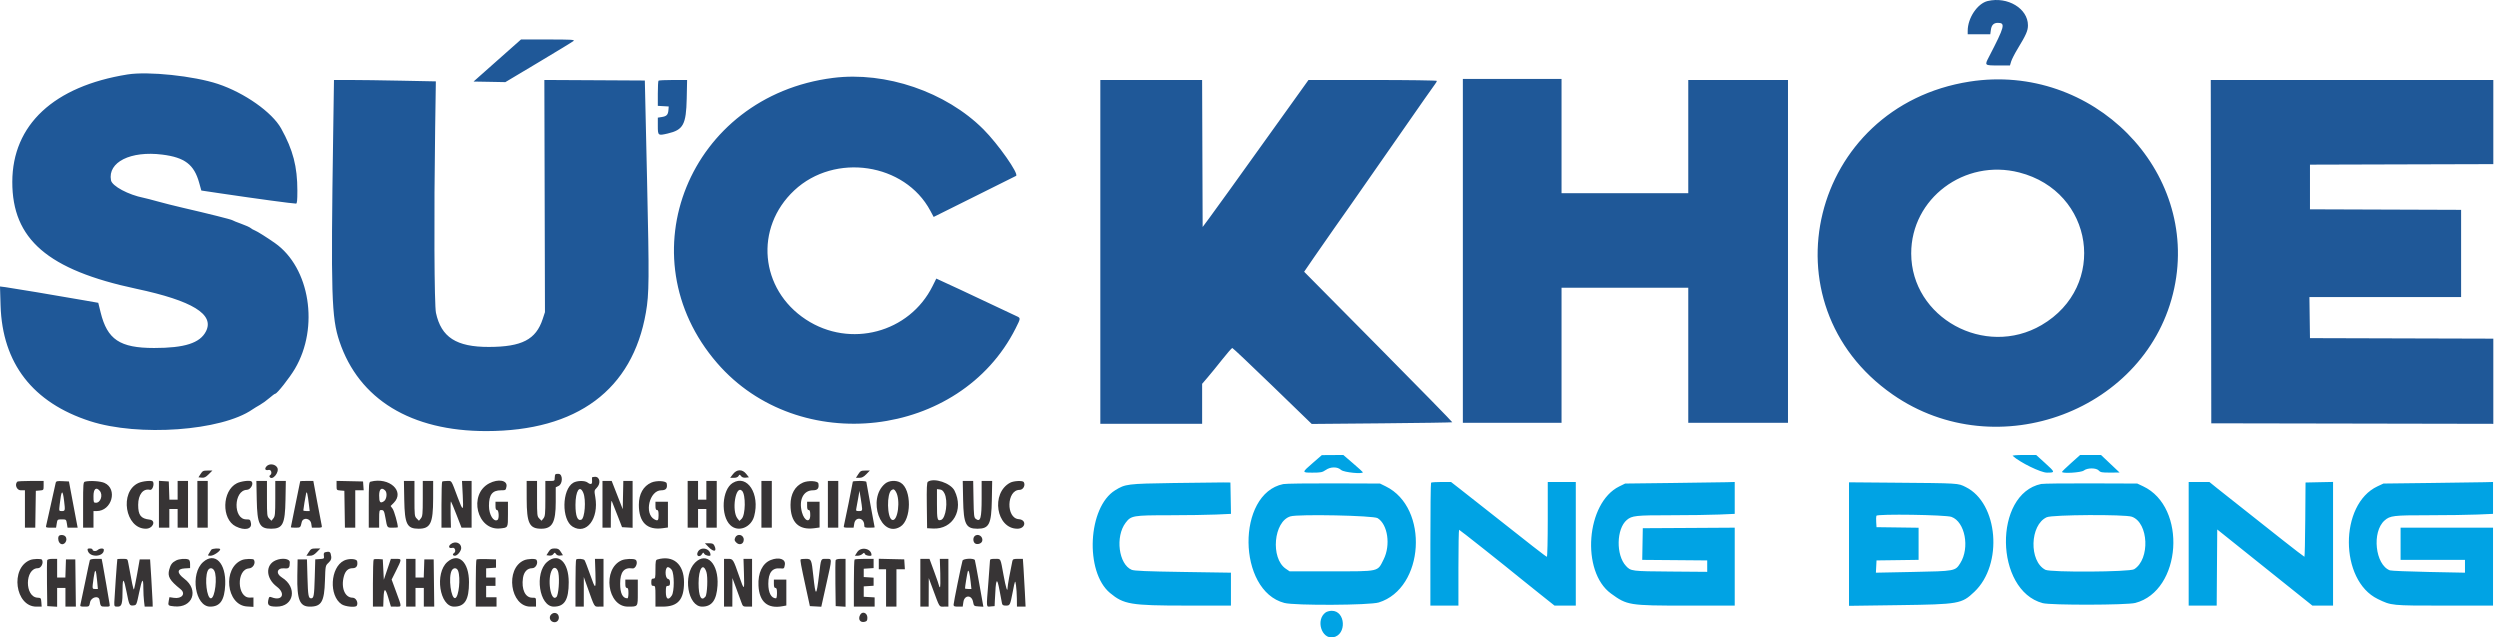 <svg width="251" height="64" viewBox="0 0 251 64" fill="none" xmlns="http://www.w3.org/2000/svg">
<path fill-rule="evenodd" clip-rule="evenodd" d="M131.828 46.46C130.678 47.457 130.679 47.453 131.792 47.453C132.605 47.453 132.761 47.422 133.098 47.192C133.356 47.017 133.625 46.931 133.916 46.931C134.227 46.931 134.438 47.005 134.66 47.192C134.939 47.428 136.831 47.617 136.831 47.41C136.831 47.386 136.39 46.987 135.85 46.523L134.87 45.68L133.79 45.687L132.711 45.694L131.828 46.46ZM202.071 45.769C202.818 46.438 204.891 47.453 205.513 47.453C206.366 47.453 206.361 47.429 205.309 46.475L204.433 45.68H203.203C202.517 45.68 202.015 45.719 202.071 45.769ZM207.94 46.489C207.443 46.933 207.032 47.332 207.027 47.374C207.008 47.567 208.944 47.451 209.209 47.244C209.576 46.957 210.461 46.957 210.722 47.244C210.885 47.425 211.039 47.452 211.859 47.448L212.807 47.443L211.875 46.562L210.942 45.68L209.893 45.681L208.844 45.681L207.94 46.489ZM117.798 48.495C113.17 48.567 112.986 48.59 111.959 49.225C109.22 50.917 108.897 57.415 111.446 59.535C112.824 60.681 113.528 60.799 119.023 60.801L123.586 60.803V59.15V57.498L118.772 57.424C115.12 57.368 113.877 57.316 113.623 57.21C112.313 56.662 111.954 53.873 113.016 52.481C113.56 51.767 113.756 51.734 117.38 51.731C119.159 51.729 121.284 51.697 122.102 51.66L123.591 51.592L123.563 50.018L123.534 48.444L122.804 48.436C122.402 48.433 120.149 48.459 117.798 48.495ZM143.679 48.461C143.641 48.5 143.61 51.292 143.61 54.666V60.803H145.018H146.426V56.995C146.426 54.902 146.456 53.189 146.494 53.189C146.551 53.189 151.05 56.754 152.704 58.109C152.973 58.33 153.841 59.026 154.633 59.656L156.073 60.802L157.142 60.803H158.21V54.597V48.391H156.802H155.395V52.146C155.395 54.211 155.355 55.9 155.307 55.9C155.228 55.9 153.788 54.78 148.9 50.914C148.053 50.243 146.982 49.402 146.521 49.043L145.683 48.391H144.715C144.184 48.391 143.717 48.423 143.679 48.461ZM167.858 48.492L163.164 48.548L162.571 48.839C159.245 50.473 158.712 57.382 161.74 59.589C163.365 60.772 163.552 60.803 169.284 60.803H174.167V56.89V52.978L169.552 53.006L164.937 53.032L164.908 54.621L164.88 56.211L168.142 56.238L171.404 56.266V56.839V57.413L167.716 57.383C163.788 57.353 163.738 57.346 163.248 56.821C162.231 55.733 162.28 53.091 163.332 52.205C163.846 51.772 164.235 51.73 167.711 51.73C169.523 51.729 171.717 51.698 172.586 51.66L174.167 51.592V49.992V48.391L173.359 48.414C172.914 48.426 170.439 48.461 167.858 48.492ZM185.64 54.625V60.826L190.619 60.757C196.702 60.672 196.946 60.63 198.223 59.421C201.132 56.671 200.626 50.507 197.359 48.899C196.556 48.503 196.804 48.518 190.046 48.461L185.64 48.424V54.625ZM219.743 54.597V60.803H221.15H222.556L222.583 56.981L222.611 53.159L227.388 56.981L232.164 60.803H233.202H234.239V54.594V48.386L232.858 48.414L231.476 48.444L231.448 52.172C231.433 54.223 231.395 55.9 231.364 55.9C231.333 55.9 230.336 55.135 229.149 54.199C224.303 50.379 223.41 49.672 222.634 49.046L221.823 48.391H220.783H219.743V54.597ZM243.938 48.492L239.298 48.548L238.697 48.829C234.854 50.631 234.874 58.269 238.727 60.139C240.106 60.807 240.052 60.803 245.418 60.803H250.3V56.892V52.981H245.659H241.019V54.597V56.213H244.251H247.484V56.856V57.498L243.829 57.425C241.818 57.384 240.07 57.312 239.944 57.264C238.466 56.701 238.116 53.394 239.412 52.255C239.967 51.769 240.291 51.73 243.844 51.73C245.656 51.729 247.85 51.698 248.72 51.66L250.3 51.592V49.992V48.391L249.44 48.414C248.967 48.426 246.491 48.461 243.938 48.492ZM128.838 48.602C124.125 49.562 124.219 59.303 128.953 60.536C130.005 60.81 137.507 60.772 138.426 60.488C143.012 59.072 143.504 50.98 139.134 48.834L138.552 48.548L133.911 48.531C131.358 48.522 129.075 48.553 128.838 48.602ZM204.933 48.591C200.128 49.593 200.255 59.268 205.09 60.556C205.9 60.772 213.528 60.757 214.376 60.537C219.042 59.329 219.61 50.907 215.166 48.823L214.581 48.548L209.939 48.532C207.387 48.522 205.134 48.549 204.933 48.591ZM195.923 51.894C197.29 52.383 197.788 55.001 196.808 56.547C196.307 57.336 196.292 57.34 192.07 57.423L188.34 57.498L188.372 56.882L188.403 56.266L190.515 56.238L192.627 56.209V54.597V52.985L190.515 52.956L188.403 52.928L188.371 52.42C188.353 52.14 188.361 51.854 188.388 51.783C188.464 51.584 195.337 51.685 195.923 51.894ZM138.312 52.021C139.334 52.656 139.637 54.729 138.917 56.164C138.284 57.425 138.567 57.361 133.658 57.361H129.475L129.094 57.102C127.54 56.046 127.87 52.343 129.564 51.842C130.363 51.605 137.89 51.759 138.312 52.021ZM214.04 51.88C215.726 52.481 215.883 56.153 214.266 57.152C213.818 57.43 205.882 57.479 205.358 57.208C203.696 56.349 203.791 52.702 205.495 51.929C206.057 51.673 213.344 51.632 214.04 51.88ZM133.099 61.486C132.071 62.207 132.675 64.2 133.855 63.984C135.231 63.732 135.101 61.324 133.711 61.324C133.502 61.324 133.227 61.397 133.099 61.486Z" fill="#00A3E4"/>
<path fill-rule="evenodd" clip-rule="evenodd" d="M26.762 46.816C26.526 47.076 26.632 47.265 26.966 47.181C27.235 47.113 27.36 47.563 27.114 47.715C27.056 47.75 27.035 47.824 27.068 47.877C27.335 48.31 28.089 47.398 27.837 46.947C27.634 46.583 27.038 46.51 26.762 46.816ZM20.142 47.583L19.926 47.922L20.252 47.956C20.512 47.983 20.655 47.914 20.951 47.617L21.324 47.244H20.841C20.409 47.244 20.334 47.28 20.142 47.583ZM73.585 47.609L73.307 47.974H73.671C73.908 47.974 74.075 47.91 74.147 47.792C74.25 47.618 74.263 47.619 74.403 47.799C74.502 47.927 74.655 47.978 74.871 47.956L75.191 47.922L74.924 47.583C74.534 47.088 73.974 47.098 73.585 47.609ZM86.17 47.61L85.934 47.974H86.28C86.538 47.974 86.715 47.882 86.979 47.609L87.333 47.244L86.869 47.245C86.455 47.247 86.38 47.285 86.17 47.61ZM55.766 47.621C55.725 47.663 55.692 47.829 55.692 47.991C55.692 48.272 55.668 48.287 55.222 48.287H54.753V50.049C54.753 51.603 54.731 51.838 54.561 52.047L54.37 52.284L54.144 52.058C53.931 51.845 53.919 51.738 53.919 50.06V48.287H53.397H52.876L52.879 50.086C52.882 52.539 53.148 53.084 54.343 53.084C55.45 53.084 55.796 52.444 55.796 50.398V48.924L56.083 48.787C56.503 48.585 56.521 47.627 56.105 47.578C55.96 47.561 55.807 47.581 55.766 47.621ZM59.435 47.948C59.429 47.991 59.433 48.155 59.443 48.313C59.465 48.636 59.301 48.681 58.983 48.44C58.707 48.231 57.929 48.247 57.555 48.469C56.404 49.148 56.364 52.19 57.496 52.88C58.884 53.726 60.145 52.072 59.767 49.902C59.655 49.26 59.659 49.231 59.914 48.976C60.34 48.55 60.237 47.87 59.747 47.87C59.581 47.87 59.441 47.905 59.435 47.948ZM1.738 48.357C1.447 48.647 1.679 49.226 2.086 49.226H2.503V51.103V52.98H3.022H3.541L3.569 51.129L3.598 49.278L3.989 49.245C4.378 49.213 4.38 49.21 4.38 48.75V48.287H3.094C2.387 48.287 1.777 48.319 1.738 48.357ZM5.594 48.465C5.564 48.568 5.347 49.544 5.112 50.634C4.876 51.723 4.659 52.697 4.629 52.798C4.582 52.955 4.649 52.98 5.102 52.98H5.629L5.696 52.563C5.762 52.153 5.769 52.146 6.206 52.146C6.641 52.146 6.649 52.153 6.715 52.563L6.781 52.98H7.289H7.797L7.643 52.172C7.558 51.728 7.361 50.683 7.206 49.852L6.922 48.339L6.285 48.309C5.747 48.282 5.641 48.307 5.594 48.465ZM8.526 48.359C8.359 48.402 8.343 48.603 8.343 50.693V52.98H8.865H9.386V52.146V51.312H9.702C11.224 51.312 11.842 49.099 10.491 48.486C10.086 48.302 9.011 48.232 8.526 48.359ZM13.904 48.49C11.959 49.373 12.562 53.09 14.649 53.083C15.37 53.08 15.707 52.246 15.018 52.169C14.136 52.07 13.872 51.728 13.872 50.686C13.872 49.647 14.378 49.009 15.065 49.181C15.297 49.24 15.515 48.639 15.362 48.365C15.278 48.213 14.335 48.294 13.904 48.49ZM15.957 50.628V52.98H16.478H17V52.042V51.103H17.416H17.834V52.042V52.98H18.355H18.877V50.634V48.287H18.355H17.834V49.226V50.164H17.421H17.008L16.977 49.252L16.947 48.339L16.452 48.307L15.957 48.275V50.628ZM19.816 50.634V52.98H20.337H20.858V50.634V48.287H20.337H19.816V50.634ZM23.775 48.522C22.288 49.273 22.218 52.118 23.67 52.85C24.563 53.3 25.311 53.139 25.195 52.522C25.129 52.169 25.101 52.146 24.731 52.146C23.387 52.146 23.442 49.225 24.787 49.179C25.163 49.166 25.493 48.576 25.257 48.34C25.113 48.196 24.198 48.308 23.775 48.522ZM25.778 50.19C25.827 52.634 26.052 53.084 27.22 53.084C28.392 53.084 28.619 52.631 28.663 50.19L28.697 48.287H28.167H27.638V50.049C27.638 51.603 27.615 51.838 27.445 52.047L27.254 52.284L27.028 52.058C26.815 51.845 26.803 51.738 26.803 50.06V48.287H26.271H25.74L25.778 50.19ZM30.14 48.313C30.14 48.327 29.929 49.365 29.671 50.617C29.413 51.871 29.202 52.915 29.202 52.938C29.202 52.962 29.415 52.98 29.674 52.98C30.159 52.98 30.173 52.967 30.29 52.433C30.405 51.908 31.159 52.011 31.247 52.563L31.314 52.98H31.834C32.319 52.98 32.349 52.965 32.297 52.746C32.267 52.616 32.065 51.56 31.85 50.399L31.458 48.287H30.799C30.437 48.287 30.141 48.298 30.14 48.313ZM33.791 48.747C33.791 49.21 33.793 49.213 34.182 49.245L34.573 49.278L34.602 51.129L34.63 52.98H35.149H35.668V51.103V49.226H36.091H36.514L36.482 48.782L36.45 48.339L35.12 48.31L33.791 48.281V48.747ZM37.206 48.359C37.039 48.402 37.024 48.603 37.024 50.693V52.98H37.545H38.066V52.094C38.066 51.286 38.084 51.207 38.269 51.207C38.531 51.207 38.571 51.283 38.701 52.009C38.879 53.01 38.855 52.98 39.429 52.98C39.712 52.98 39.944 52.96 39.944 52.935C39.944 52.597 39.577 51.296 39.422 51.083L39.217 50.803L39.528 50.492C40.686 49.334 39.088 47.867 37.206 48.359ZM40.587 50.19C40.631 52.631 40.858 53.084 42.03 53.084C43.218 53.084 43.484 52.535 43.487 50.086L43.49 48.287H42.968H42.447V50.049C42.447 51.603 42.424 51.838 42.255 52.047L42.063 52.284L41.838 52.058C41.624 51.845 41.612 51.738 41.612 50.06V48.287H41.082H40.553L40.587 50.19ZM44.393 48.357C44.355 48.395 44.324 49.45 44.324 50.703V52.98H44.799H45.274L45.242 51.629C45.225 50.886 45.241 50.312 45.279 50.352C45.317 50.392 45.57 51 45.841 51.703L46.336 52.98H46.842H47.349V50.634V48.287H46.867H46.384L46.459 49.721C46.545 51.368 46.498 51.391 45.959 49.956C45.273 48.128 45.374 48.287 44.892 48.287C44.656 48.287 44.432 48.319 44.393 48.357ZM49.112 48.53C47.001 49.645 47.891 53.294 50.215 53.055C51.019 52.972 50.999 53.01 50.999 51.618V50.373H50.373H49.747V50.79C49.747 51.091 49.79 51.207 49.904 51.207C50.089 51.207 50.131 52.09 49.951 52.201C49.559 52.443 49.091 51.676 49.091 50.793C49.091 49.658 49.428 49.226 50.309 49.226C50.768 49.226 50.783 49.216 50.851 48.849C50.969 48.22 50.026 48.047 49.112 48.53ZM60.489 50.634V52.98H60.906H61.324L61.331 51.546C61.336 50.622 61.37 50.186 61.43 50.321C61.481 50.435 61.732 51.069 61.987 51.729L62.453 52.928L62.983 52.96L63.514 52.991V50.639V48.287H63.047H62.581L62.552 49.706L62.523 51.124L61.969 49.706L61.414 48.287H60.952H60.489V50.634ZM65.394 48.45C64.587 48.805 64.142 49.599 64.141 50.686C64.14 52.442 64.964 53.249 66.54 53.032L67.06 52.96V51.667V50.373H66.434H65.808V50.79C65.808 51.091 65.852 51.207 65.965 51.207C66.083 51.207 66.121 51.335 66.121 51.729C66.121 52.262 66.052 52.332 65.71 52.149C64.649 51.581 65.2 49.226 66.394 49.226C66.87 49.226 67.031 49.02 66.937 48.53C66.888 48.273 65.91 48.223 65.394 48.45ZM69.041 50.634V52.98H69.563H70.084V52.042V51.103H70.501H70.918V52.042V52.98H71.44H71.961V50.634V48.287H71.44H70.918V49.226V50.164H70.501H70.084V49.226V48.287H69.563H69.041V50.634ZM73.567 48.485C72.477 49.15 72.328 51.772 73.326 52.727C74.102 53.472 75.408 52.977 75.719 51.822C76.319 49.594 75.028 47.594 73.567 48.485ZM76.446 50.634V52.98H76.967H77.489V50.634V48.287H76.967H76.446V50.634ZM80.621 48.45C79.813 48.805 79.368 49.599 79.368 50.686C79.367 52.442 80.191 53.249 81.767 53.032L82.286 52.96V51.667V50.373H81.66H81.035V50.79C81.035 51.091 81.078 51.207 81.191 51.207C81.309 51.207 81.348 51.335 81.348 51.729C81.348 52.532 80.767 52.335 80.52 51.449C80.174 50.198 80.654 49.226 81.621 49.226C82.097 49.226 82.257 49.02 82.164 48.53C82.115 48.273 81.137 48.223 80.621 48.45ZM83.12 50.634V52.98H83.642H84.163V50.634V48.287H83.642H83.12V50.634ZM85.623 48.354C85.623 48.453 84.788 52.587 84.725 52.798C84.678 52.954 84.744 52.98 85.186 52.98H85.701L85.768 52.563C85.886 51.826 86.771 51.972 86.771 52.728C86.771 52.961 86.81 52.98 87.292 52.98C87.579 52.98 87.814 52.964 87.814 52.943C87.814 52.922 87.626 51.907 87.397 50.686C87.167 49.465 86.979 48.425 86.979 48.377C86.979 48.327 86.674 48.287 86.302 48.287C85.929 48.287 85.623 48.317 85.623 48.354ZM88.86 48.561C87.03 50.101 88.437 54.071 90.391 52.88C91.527 52.187 91.548 49.126 90.421 48.46C89.96 48.188 89.249 48.234 88.86 48.561ZM93.157 48.367C93.055 48.437 93.03 48.988 93.052 50.745L93.081 53.032L93.676 53.064C95.671 53.168 96.793 51.191 95.834 49.263C95.454 48.499 93.78 47.939 93.157 48.367ZM96.697 50.19C96.746 52.634 96.971 53.084 98.138 53.084C99.31 53.084 99.537 52.631 99.581 50.19L99.615 48.287H99.086H98.556V50.049C98.556 52.021 98.439 52.441 97.982 52.107C97.79 51.966 97.771 51.813 97.741 50.121L97.708 48.287H97.183H96.659L96.697 50.19ZM101.424 48.461C99.452 49.502 100.016 53.091 102.15 53.083C102.976 53.08 103.101 52.186 102.284 52.125C100.981 52.028 101.061 49.184 102.367 49.184C102.732 49.184 102.98 48.716 102.784 48.398C102.681 48.231 101.78 48.272 101.424 48.461ZM10.02 49.288C10.358 49.695 10.105 50.477 9.634 50.477C9.399 50.477 9.386 50.444 9.386 49.799C9.386 49.076 9.66 48.854 10.02 49.288ZM38.671 49.246C38.905 49.48 38.825 50.141 38.541 50.327C38.171 50.569 38.066 50.44 38.066 49.741C38.066 49.094 38.315 48.89 38.671 49.246ZM58.565 49.483C58.859 50.185 58.718 52.043 58.361 52.18C57.98 52.326 57.778 51.81 57.778 50.688C57.778 49.287 58.208 48.629 58.565 49.483ZM74.503 49.279C74.885 49.661 74.856 51.699 74.463 52.086L74.243 52.302L74.056 52.075C73.426 51.308 73.854 48.63 74.503 49.279ZM89.938 49.356C90.439 50.153 90.143 52.417 89.567 52.196C89.052 51.998 89.01 49.524 89.515 49.203C89.71 49.079 89.78 49.105 89.938 49.356ZM94.827 49.539C95.201 50.286 94.971 52.045 94.48 52.201C94.11 52.318 94.071 52.167 94.071 50.621V49.108L94.358 49.141C94.565 49.164 94.695 49.275 94.827 49.539ZM31.022 50.712L31.094 51.312H30.774C30.597 51.312 30.453 51.28 30.453 51.242C30.453 51.119 30.67 49.809 30.735 49.539C30.806 49.243 30.883 49.556 31.022 50.712ZM86.556 51.077C86.561 51.271 86.506 51.312 86.241 51.312C85.946 51.312 85.924 51.288 85.978 51.025C86.01 50.867 86.093 50.409 86.163 50.008L86.291 49.278L86.42 50.06C86.491 50.49 86.552 50.948 86.556 51.077ZM6.436 50.295C6.555 51.28 6.548 51.312 6.186 51.312C5.918 51.312 5.918 51.309 5.992 50.659C6.161 49.162 6.287 49.058 6.436 50.295ZM5.881 53.859C5.786 54.107 5.881 54.464 6.075 54.585C6.453 54.823 6.862 54.218 6.565 53.861C6.405 53.667 5.955 53.666 5.881 53.859ZM73.82 53.97C73.722 54.185 73.734 54.267 73.891 54.44C74.215 54.797 74.673 54.645 74.673 54.179C74.673 53.679 74.025 53.52 73.82 53.97ZM97.847 53.835C97.674 54.008 97.69 54.388 97.877 54.544C98.085 54.717 98.526 54.593 98.606 54.34C98.754 53.876 98.183 53.498 97.847 53.835ZM45.257 54.632C44.968 54.866 45.07 55.092 45.426 55.003C45.693 54.936 45.819 55.385 45.575 55.535C45.402 55.643 45.458 55.796 45.672 55.796C45.923 55.796 46.306 55.324 46.306 55.016C46.306 54.507 45.691 54.281 45.257 54.632ZM71.127 54.91C71.657 55.457 72.004 55.4 71.736 54.81C71.635 54.589 71.544 54.545 71.194 54.545H70.773L71.127 54.91ZM8.816 55.301C9.026 56.007 10.429 55.922 10.429 55.203C10.429 55.015 10.016 55.03 9.801 55.225C9.627 55.383 9.282 55.339 9.282 55.159C9.282 55.108 9.162 55.066 9.014 55.066C8.786 55.066 8.757 55.1 8.816 55.301ZM21.211 55.196C21.169 55.268 21.067 55.432 20.985 55.562C20.841 55.786 20.848 55.796 21.148 55.796C21.443 55.796 22.11 55.346 22.11 55.147C22.11 55.011 21.294 55.057 21.211 55.196ZM31 55.432L30.764 55.796H31.11C31.368 55.796 31.545 55.704 31.809 55.431L32.163 55.066L31.699 55.067C31.284 55.069 31.211 55.107 31 55.432ZM55.079 55.405L54.864 55.744L55.142 55.779C55.319 55.801 55.47 55.747 55.556 55.629C55.686 55.451 55.697 55.451 55.828 55.629C55.914 55.747 56.064 55.801 56.241 55.779L56.52 55.744L56.304 55.405C56.123 55.12 56.025 55.066 55.692 55.066C55.358 55.066 55.261 55.12 55.079 55.405ZM70.053 55.431C69.856 55.844 70.258 56.01 70.496 55.614C70.6 55.44 70.611 55.44 70.715 55.614C70.814 55.779 71.336 55.881 71.336 55.734C71.336 55.053 70.345 54.819 70.053 55.431ZM86.066 55.432L85.831 55.796H86.11C86.263 55.796 86.474 55.719 86.578 55.625C86.752 55.468 86.771 55.468 86.832 55.625C86.893 55.784 87.501 55.883 87.501 55.734C87.501 55.067 86.446 54.845 86.066 55.432ZM32.636 55.447C32.52 55.478 32.485 55.581 32.517 55.794C32.559 56.084 32.543 56.097 32.107 56.129L31.652 56.161L31.6 57.986C31.548 59.815 31.503 60.072 31.236 60.072C30.968 60.072 30.923 59.815 30.87 57.986L30.818 56.161H30.349H29.88L29.851 57.809C29.809 60.222 30.089 60.906 31.118 60.906C32.274 60.906 32.562 60.409 32.625 58.303C32.671 56.799 32.672 56.791 32.97 56.513C33.271 56.232 33.319 56.046 33.204 55.614C33.144 55.389 33.003 55.348 32.636 55.447ZM3.024 56.226C0.999 57.033 1.518 60.906 3.651 60.906H4.184L4.152 60.466C4.121 60.048 4.102 60.024 3.776 60.008C2.458 59.944 2.486 57.048 3.805 57.048C4.138 57.048 4.402 56.5 4.214 56.197C4.14 56.078 3.348 56.097 3.024 56.226ZM4.74 56.242C4.712 56.315 4.701 57.383 4.717 58.615L4.745 60.854L5.241 60.886L5.736 60.918V59.973V59.029H6.153H6.57V59.968V60.906H7.094H7.617L7.589 58.534L7.561 56.161H7.092H6.622L6.592 57.073L6.562 57.986H6.149H5.736V57.048V56.109H5.263C4.977 56.109 4.771 56.161 4.74 56.242ZM9.02 56.239C8.994 56.311 8.782 57.308 8.548 58.456C8.314 59.603 8.099 60.623 8.07 60.724C8.025 60.879 8.088 60.906 8.486 60.906C8.956 60.906 8.957 60.906 9.045 60.463C9.147 59.948 9.917 59.757 9.989 60.228C10.09 60.898 10.097 60.906 10.585 60.906C11.034 60.906 11.048 60.897 10.999 60.62C10.971 60.462 10.831 59.629 10.686 58.769C10.542 57.908 10.375 56.958 10.315 56.657L10.206 56.109H9.637C9.276 56.109 9.05 56.157 9.02 56.239ZM11.78 56.135C11.748 56.289 11.479 60.131 11.476 60.463C11.472 60.897 11.479 60.906 11.823 60.906C12.232 60.906 12.307 60.631 12.307 59.125C12.307 57.944 12.437 58.043 12.707 59.428C12.973 60.79 12.996 60.832 13.412 60.784C13.704 60.75 13.715 60.727 13.976 59.466C14.267 58.058 14.392 57.941 14.393 59.073C14.393 59.479 14.424 60.058 14.46 60.359L14.526 60.906H14.929H15.331L15.322 60.463C15.317 60.219 15.258 59.151 15.192 58.09L15.07 56.161H14.549H14.027L13.767 57.638C13.623 58.451 13.477 59.144 13.443 59.178C13.39 59.232 13.222 58.44 12.875 56.5C12.805 56.111 12.802 56.109 12.295 56.109C12.014 56.109 11.783 56.12 11.78 56.135ZM17.677 56.271C17.281 56.473 17.127 56.678 16.992 57.182C16.803 57.883 17.023 58.265 18.131 59.158C18.68 59.602 18.262 60.144 17.463 60.024L17.011 59.957L16.941 60.332C16.853 60.798 16.877 60.821 17.507 60.881C19.349 61.058 20.003 59.238 18.505 58.105C17.741 57.528 17.754 57.113 18.538 57.068L19.085 57.036V56.636C19.085 56.367 19.031 56.215 18.92 56.172C18.622 56.058 17.996 56.107 17.677 56.271ZM20.399 56.426C19.067 57.596 19.586 60.907 21.101 60.906C22.103 60.905 22.545 60.26 22.611 58.7C22.705 56.535 21.585 55.385 20.399 56.426ZM24.3 56.225C22.316 57.013 22.712 60.757 24.793 60.889L25.447 60.931V60.459V59.988L25.079 59.999C23.79 60.035 23.714 57.165 25.002 57.068C25.414 57.037 25.697 56.532 25.489 56.197C25.416 56.078 24.624 56.097 24.3 56.225ZM27.671 56.261C26.624 56.717 26.686 58.069 27.793 58.904C28.704 59.592 28.337 60.372 27.29 59.974C27.071 59.891 27.023 59.91 26.971 60.105C26.797 60.755 26.943 60.902 27.771 60.905C29.524 60.911 29.879 58.954 28.301 57.978C27.652 57.576 27.812 56.993 28.552 57.063C29.006 57.107 29.092 57.01 29.096 56.459C29.099 56.086 28.322 55.978 27.671 56.261ZM34.533 56.285C33.155 56.974 33.005 59.809 34.301 60.671C34.663 60.911 35.695 61.012 35.814 60.819C36.003 60.514 35.745 60.009 35.402 60.009C34.622 60.009 34.21 58.993 34.528 57.849C34.678 57.307 34.962 57.048 35.405 57.048C35.785 57.048 35.944 56.803 35.859 56.352C35.809 56.087 35.01 56.047 34.533 56.285ZM37.515 56.174C37.474 56.214 37.441 57.296 37.441 58.577V60.906H37.958H38.476L38.506 60.071C38.545 58.989 38.68 58.982 38.994 60.046L39.248 60.906H39.753C40.362 60.906 40.359 61.013 39.788 59.46L39.32 58.187L39.723 57.383C40.364 56.1 40.364 56.109 39.757 56.109H39.243L38.89 57.157L38.536 58.206L38.484 57.184L38.432 56.161L38.011 56.13C37.779 56.113 37.556 56.133 37.515 56.174ZM40.778 58.508V60.906H41.248H41.717V59.968V59.029H42.134H42.551V59.968V60.906H43.074H43.598L43.57 58.534L43.542 56.161H43.072H42.603L42.573 57.073L42.543 57.986H42.13H41.717V57.048V56.109H41.248H40.778V58.508ZM44.91 56.425C43.627 57.552 44.135 60.906 45.589 60.906C46.669 60.906 47.088 60.221 47.088 58.456C47.088 56.419 46.035 55.438 44.91 56.425ZM47.839 56.175C47.799 56.215 47.766 57.296 47.766 58.577V60.906H48.809H49.852V60.437V59.968H49.33H48.809V59.394V58.821H49.278H49.747V58.403V57.986H49.278H48.809V57.523V57.059L49.304 57.027L49.799 56.995V56.578V56.161L48.855 56.132C48.337 56.115 47.879 56.135 47.839 56.175ZM52.61 56.255C50.691 57.092 51.221 60.906 53.256 60.906H53.815V60.458C53.815 60.012 53.813 60.009 53.436 60.009C52.732 60.009 52.337 59.165 52.507 58.025C52.6 57.409 52.942 57.048 53.434 57.048C53.793 57.048 54.062 56.528 53.866 56.211C53.775 56.065 52.985 56.092 52.61 56.255ZM54.922 56.425C53.635 57.555 54.142 60.906 55.6 60.906C56.681 60.906 57.1 60.221 57.1 58.456C57.1 56.419 56.047 55.438 54.922 56.425ZM57.847 56.179C57.809 56.217 57.778 57.296 57.778 58.577V60.906H58.195H58.612L58.613 59.42L58.614 57.934L58.967 58.925C59.718 61.035 59.642 60.906 60.147 60.906H60.593V58.508V56.109H60.163H59.732L59.78 57.517C59.838 59.243 59.795 59.254 59.234 57.647C58.988 56.944 58.742 56.311 58.687 56.239C58.582 56.103 57.967 56.058 57.847 56.179ZM62.414 56.255C60.451 57.111 60.965 60.91 63.042 60.905C64.074 60.902 64.035 60.957 64.035 59.486V58.195H63.409H62.783V58.612C62.783 58.913 62.827 59.029 62.94 59.029C63.058 59.029 63.096 59.157 63.096 59.551C63.096 59.837 63.053 60.072 63.001 60.072C62.51 60.072 62.262 59.575 62.263 58.591C62.264 57.421 62.653 56.943 63.505 57.068C63.847 57.118 64.099 56.384 63.805 56.197C63.598 56.066 62.769 56.101 62.414 56.255ZM65.99 56.175C65.835 56.221 65.808 56.363 65.808 57.16C65.808 58.021 65.793 58.09 65.599 58.09C65.43 58.09 65.391 58.16 65.391 58.456C65.391 58.751 65.43 58.821 65.599 58.821C65.794 58.821 65.808 58.89 65.808 59.864V60.906H66.516C68.064 60.906 68.676 60.212 68.676 58.456C68.676 56.632 67.584 55.705 65.99 56.175ZM69.782 56.491C68.534 57.739 69.045 60.906 70.496 60.906C71.473 60.906 71.947 60.254 72.039 58.784C72.175 56.591 70.939 55.334 69.782 56.491ZM72.692 58.508V60.906H73.108H73.526L73.531 59.472L73.536 58.038L73.904 59.029C74.106 59.574 74.342 60.219 74.429 60.463C74.584 60.894 74.601 60.906 75.048 60.906H75.507V58.508V56.109H75.077H74.647L74.693 57.569C74.749 59.331 74.73 59.343 74.213 57.856C73.617 56.137 73.599 56.109 73.106 56.109H72.692V58.508ZM77.385 56.225C76.547 56.558 76.087 57.519 76.152 58.802C76.235 60.435 77.071 61.145 78.578 60.862L78.949 60.793V59.494V58.195H78.323H77.698V58.612C77.698 58.913 77.741 59.029 77.854 59.029C77.972 59.029 78.01 59.157 78.01 59.551C78.01 59.837 77.967 60.072 77.915 60.072C77.432 60.072 77.138 59.518 77.138 58.612C77.138 57.5 77.531 56.99 78.33 57.066C78.723 57.103 78.731 57.096 78.799 56.698C78.895 56.127 78.21 55.898 77.385 56.225ZM80.389 56.163C80.322 56.23 80.403 56.673 80.915 59.029L81.312 60.854L81.885 60.885L82.458 60.916L82.981 58.565C83.562 55.953 83.564 56.109 82.953 56.109C82.394 56.109 82.441 56.003 82.232 57.727C81.963 59.942 81.888 59.955 81.659 57.83C81.477 56.145 81.461 56.109 80.898 56.109C80.648 56.109 80.419 56.133 80.389 56.163ZM83.898 56.242C83.869 56.315 83.859 57.383 83.874 58.615L83.903 60.854L84.398 60.886L84.894 60.918V58.513V56.109H84.421C84.134 56.109 83.928 56.161 83.898 56.242ZM85.797 56.179C85.759 56.217 85.728 57.296 85.728 58.577V60.906H86.771H87.814V60.442V59.979L87.266 59.947L86.719 59.916V59.394V58.872L87.214 58.841L87.71 58.809V58.403V57.998L87.214 57.966L86.719 57.934V57.517V57.1L87.214 57.068L87.71 57.036V56.573V56.109H86.788C86.282 56.109 85.835 56.14 85.797 56.179ZM88.231 56.627V57.152H88.596H88.961V59.029V60.906H89.482H90.004V59.029V57.152H90.427H90.85L90.818 56.657L90.786 56.161L89.509 56.132L88.231 56.102V56.627ZM92.403 58.508V60.906H92.82H93.237L93.242 59.472L93.248 58.038L93.596 58.977C94.377 61.084 94.268 60.906 94.772 60.906H95.219V58.508V56.109H94.788H94.358L94.404 57.563C94.43 58.363 94.412 58.994 94.365 58.965C94.318 58.936 94.28 58.868 94.28 58.814C94.28 58.759 94.064 58.128 93.8 57.412L93.32 56.109H92.862H92.403V58.508ZM96.636 56.291C96.521 56.665 95.74 60.509 95.74 60.704C95.74 60.874 95.814 60.906 96.197 60.906H96.655L96.725 60.437C96.832 59.727 97.553 59.707 97.692 60.411C97.778 60.849 97.785 60.855 98.255 60.886L98.731 60.916L98.327 58.643C98.104 57.392 97.902 56.311 97.877 56.239C97.802 56.02 96.705 56.067 96.636 56.291ZM99.388 56.344C99.387 56.473 99.317 57.423 99.234 58.456C99.019 61.121 99.001 60.925 99.468 60.887L99.859 60.854L99.884 60.28C99.98 58.022 100.086 57.816 100.367 59.342C100.467 59.887 100.571 60.438 100.598 60.568C100.636 60.756 100.716 60.802 101.004 60.802C101.402 60.802 101.419 60.767 101.685 59.394C101.914 58.214 101.923 58.197 102.007 58.769C102.049 59.055 102.088 59.653 102.093 60.098L102.102 60.906H102.535H102.968L102.898 59.472C102.86 58.683 102.798 57.604 102.762 57.073L102.696 56.109H102.193C101.754 56.109 101.682 56.14 101.638 56.344C101.41 57.407 101.163 58.794 101.16 59.018C101.154 59.538 100.986 59.006 100.752 57.725C100.433 55.978 100.502 56.109 99.904 56.109C99.441 56.109 99.39 56.132 99.388 56.344ZM56.063 57.513C56.196 58.221 56.074 59.735 55.868 59.938C55.281 60.515 54.901 58.033 55.445 57.176C55.649 56.853 55.972 57.029 56.063 57.513ZM67.448 57.225C67.712 57.628 67.711 59.389 67.446 59.793C67.105 60.314 66.851 60.166 66.851 59.446C66.851 58.89 66.874 58.821 67.06 58.821C67.223 58.821 67.268 58.751 67.268 58.498C67.268 58.263 67.211 58.16 67.06 58.121C66.748 58.039 66.746 56.943 67.057 56.943C67.171 56.943 67.347 57.07 67.448 57.225ZM70.925 57.433C71.084 57.914 71.011 59.678 70.823 59.905C70.403 60.412 70.139 59.893 70.137 58.555C70.136 57.082 70.594 56.429 70.925 57.433ZM21.505 57.282C21.851 57.892 21.59 60.072 21.171 60.072C20.766 60.072 20.531 58.11 20.843 57.334C20.984 56.981 21.32 56.955 21.505 57.282ZM45.995 57.315C46.262 58.018 46.065 59.928 45.712 60.044C45.284 60.185 44.992 57.949 45.352 57.282C45.525 56.963 45.868 56.98 45.995 57.315ZM9.753 58.331L9.828 59.133H9.555C9.24 59.133 9.243 59.151 9.404 57.996C9.544 56.996 9.636 57.085 9.753 58.331ZM97.455 58.436L97.53 59.133H97.209C97.031 59.133 96.887 59.107 96.887 59.075C96.887 58.9 97.117 57.493 97.167 57.361C97.249 57.143 97.361 57.563 97.455 58.436ZM55.334 61.696C55.044 61.987 55.259 62.471 55.679 62.471C55.922 62.471 56.109 62.267 56.109 62.001C56.109 61.562 55.649 61.381 55.334 61.696ZM86.357 61.734C86.119 62.179 86.362 62.544 86.822 62.428C87.037 62.374 87.084 62.3 87.084 62.011C87.084 61.523 86.574 61.328 86.357 61.734Z" fill="#373435"/>
<path fill-rule="evenodd" clip-rule="evenodd" d="M199.564 0.103C198.535 0.347 197.557 1.806 197.557 3.096V3.442H198.69H199.824L199.883 3.003C199.948 2.514 200.167 2.295 200.588 2.295C201.366 2.295 201.273 2.653 199.708 5.674C199.237 6.584 199.223 6.571 200.623 6.571H201.8L201.919 6.175C201.984 5.956 202.278 5.382 202.572 4.898C203.426 3.492 203.606 3.081 203.606 2.54C203.606 0.859 201.565 -0.372 199.564 0.103ZM49.925 6.076L47.543 8.188L49.14 8.216L50.737 8.246L54.089 6.245C55.933 5.145 57.51 4.182 57.593 4.105C57.722 3.986 57.316 3.964 55.027 3.964H52.308L49.925 6.076ZM12.804 7.475C5.4 8.662 1.25 12.528 1.235 18.252C1.221 24.017 4.794 27.098 13.69 28.994C19.323 30.195 21.552 31.558 20.679 33.269C20.078 34.447 18.537 34.94 15.466 34.938C12.033 34.936 10.77 34.093 10.1 31.355L9.866 30.402L8.519 30.166C5.62 29.658 1.095 28.9 0.561 28.833L0 28.762L0.058 30.677C0.235 36.481 3.293 40.428 9.05 42.287C13.924 43.86 22.236 43.26 25.342 41.11C25.501 41 25.843 40.791 26.101 40.647C26.359 40.501 26.789 40.19 27.056 39.955C27.323 39.72 27.585 39.528 27.639 39.528C27.817 39.528 29.08 37.925 29.611 37.024C32.066 32.863 31.114 26.872 27.606 24.405C26.825 23.856 25.827 23.227 25.593 23.139C25.442 23.082 25.248 22.971 25.162 22.893C25.076 22.814 24.653 22.624 24.223 22.47C23.794 22.317 23.395 22.155 23.337 22.112C23.234 22.033 20.979 21.467 18.279 20.842C17.505 20.663 16.402 20.385 15.828 20.224C15.255 20.064 14.63 19.903 14.441 19.865C12.889 19.559 11.252 18.684 11.143 18.101C10.801 16.279 13.114 15.121 16.298 15.523C18.555 15.807 19.489 16.521 19.997 18.351L20.214 19.129L22.192 19.423C25.754 19.952 29.377 20.442 29.725 20.442C29.823 20.442 29.856 20.114 29.856 19.152C29.856 16.722 29.421 15.053 28.229 12.903C27.323 11.271 24.548 9.315 21.878 8.427C19.463 7.624 14.877 7.143 12.804 7.475ZM83.633 7.822C69.209 9.646 62.688 25.694 72 36.451C80.195 45.918 96.388 44.041 101.965 32.977C102.49 31.935 102.49 31.932 102.05 31.736C101.836 31.64 100.581 31.049 99.262 30.423C97.942 29.797 96.652 29.189 96.394 29.073C96.135 28.956 95.493 28.66 94.965 28.414L94.005 27.969L93.634 28.716C91.305 33.412 85.349 34.99 80.919 32.084C76.283 29.044 75.726 22.875 79.746 19.114C83.814 15.309 90.843 16.361 93.406 21.159L93.739 21.781L97.856 19.731C100.121 18.604 101.992 17.671 102.014 17.658C102.322 17.468 100.213 14.461 98.737 12.985C94.973 9.221 88.922 7.153 83.633 7.822ZM146.871 25.187V42.447H151.825H156.779V35.669V28.89H163.141H169.502V35.669V42.447H174.508H179.514V25.239V8.031H174.508H169.502V13.715V19.399H163.141H156.779V13.663V7.927H151.825H146.871V25.187ZM33.45 13.533C33.212 29.62 33.282 31.893 34.08 34.273C36.035 40.094 41.265 43.287 48.837 43.281C57.934 43.273 63.502 39.137 64.847 31.384C65.177 29.482 65.189 28.11 64.963 17.991L64.741 8.084L59.697 8.056L54.653 8.029L54.684 19.685L54.714 31.34L54.486 32.034C53.808 34.094 52.398 34.825 49.085 34.832C45.816 34.84 44.297 33.861 43.771 31.41C43.602 30.623 43.562 21.599 43.689 12.924L43.759 8.17L40.284 8.101C38.373 8.062 36.071 8.031 35.17 8.031H33.531L33.45 13.533ZM66.114 8.101C66.076 8.139 66.045 8.723 66.045 9.399V10.628L66.592 10.659L67.14 10.691L67.111 11.049C67.072 11.523 66.933 11.671 66.448 11.748L66.045 11.812V12.637C66.045 13.618 66.062 13.632 67.042 13.404C68.601 13.043 68.891 12.505 68.947 9.883L68.985 8.031H67.585C66.815 8.031 66.153 8.062 66.114 8.101ZM110.473 25.292V42.552H115.584H120.694V40.543V38.535L121.241 37.898C121.543 37.547 122.202 36.738 122.707 36.099C123.211 35.461 123.669 34.938 123.723 34.938C123.779 34.938 125.594 36.655 127.76 38.752L131.697 42.565L138.731 42.503C142.6 42.469 145.786 42.42 145.81 42.396C145.834 42.372 142.498 38.961 138.395 34.818L130.936 27.284L131.94 25.819C132.491 25.013 133.414 23.689 133.989 22.876C134.563 22.064 135.274 21.055 135.568 20.634C135.861 20.213 136.773 18.906 137.593 17.73C138.414 16.555 139.444 15.076 139.883 14.445C142.92 10.081 143.901 8.679 144.07 8.46C144.177 8.324 144.264 8.171 144.264 8.122C144.264 8.072 141.376 8.031 137.818 8.031H131.372L129.336 10.873C123.73 18.699 121.938 21.191 121.368 21.954L120.746 22.789L120.719 15.41L120.692 8.031H115.583H110.473V25.292ZM197.752 8.192C181.796 10.678 176.924 30.501 190.031 39.614C200.535 46.918 215.677 41.2 218.293 28.942C220.819 17.102 210.095 6.268 197.752 8.192ZM221.987 25.266L222.013 42.5L236.171 42.526L250.329 42.553V38.277V34.001L241.125 33.975L231.921 33.948L231.893 31.888L231.865 29.828H239.48H247.095V25.449V21.069L239.508 21.042L231.921 21.015V18.773V16.531L241.125 16.504L250.329 16.478V12.254V8.031H236.145H221.961L221.987 25.266ZM202.729 17.315C210.24 19.237 211.633 28.748 204.972 32.638C199.282 35.962 191.892 31.902 191.885 25.448C191.878 19.927 197.234 15.911 202.729 17.315Z" fill="#1F5898"/>
</svg>
